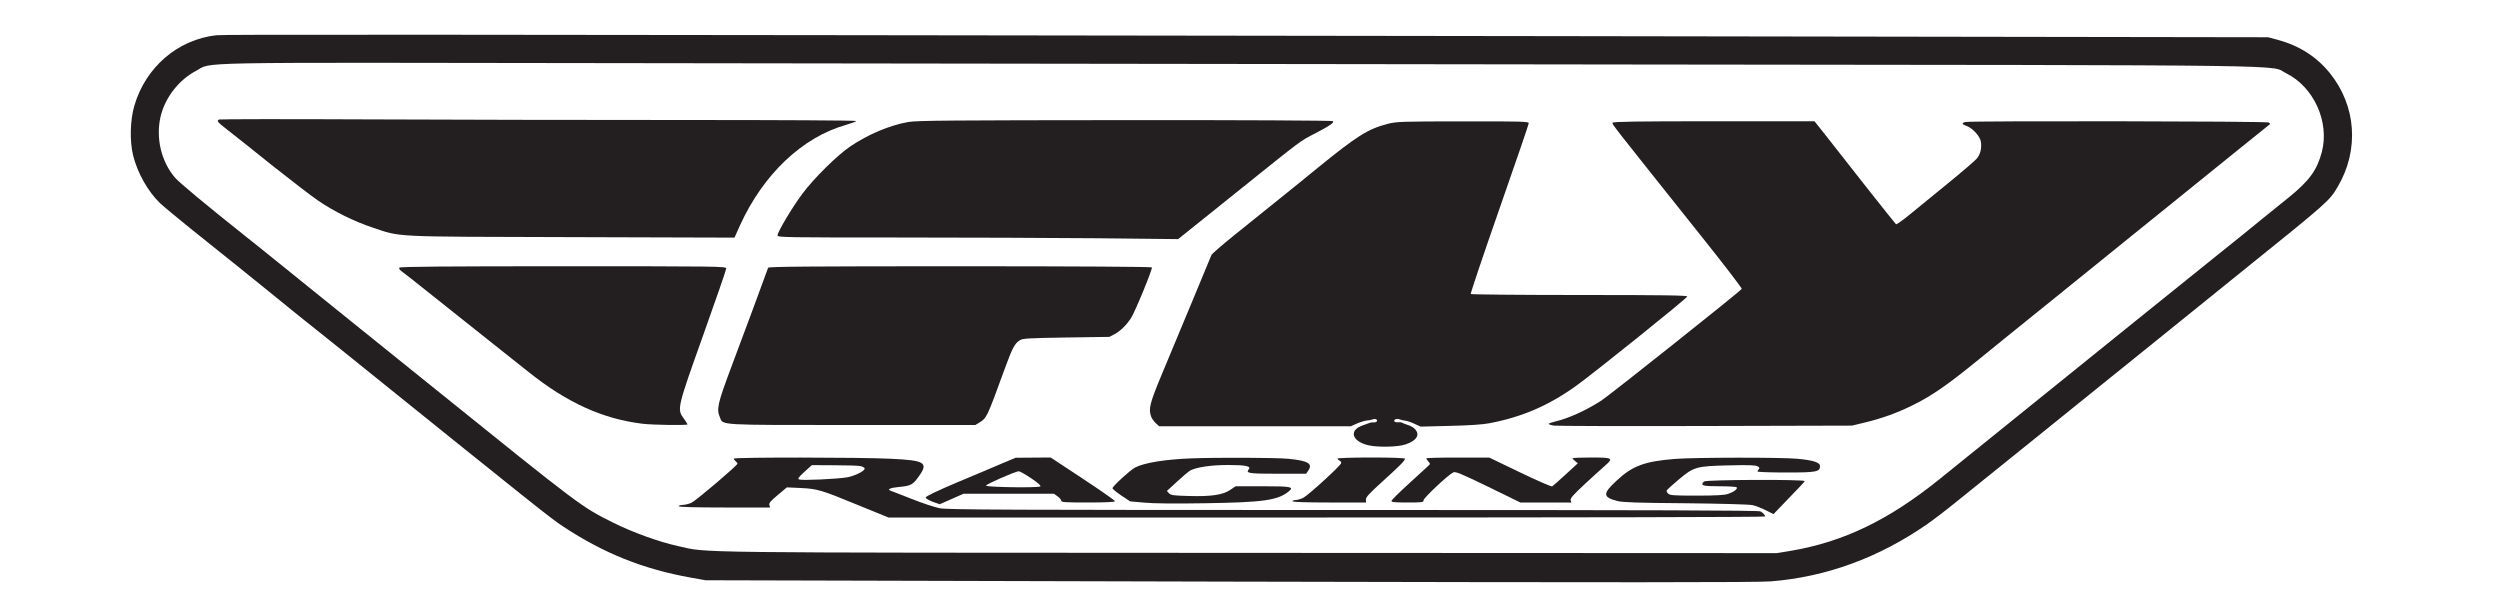 <?xml version="1.0" standalone="no"?>
<!DOCTYPE svg PUBLIC "-//W3C//DTD SVG 1.1//EN"
 "http://www.w3.org/Graphics/SVG/1.1/DTD/svg11.dtd">
<!-- Created with svg_stack (http://github.com/astraw/svg_stack) -->
<svg xmlns:sodipodi="http://sodipodi.sourceforge.net/DTD/sodipodi-0.dtd" xmlns="http://www.w3.org/2000/svg" version="1.1" width="1000.0" height="246.0">
  <rect width="100%" height="100%" fill="#808080" stroke="none"/>
  <defs/>
  <g id="id0:id0" transform="matrix(1.25,0,0,1.25,0.0,0.0)"><g transform="translate(0,196.8) scale(0.04,-0.04)" fill="#ffffff" stroke="none">
<path d="M0 2460 l0 -2460 10000 0 10000 0 0 2460 0 2460 -10000 0 -10000 0 0 -2460z m15055 2150 c2614 -8 3109 -11 3155 -23 230 -59 408 -203 511 -412 58 -119 74 -189 73 -335 0 -147 -17 -225 -76 -344 -73 -148 -111 -186 -503 -501 -228 -184 -382 -308 -545 -440 -95 -77 -184 -149 -199 -160 -30 -23 -143 -114 -290 -234 -58 -47 -139 -113 -182 -146 -42 -33 -152 -122 -245 -197 -93 -75 -268 -217 -390 -315 -121 -98 -276 -223 -345 -279 -350 -283 -563 -451 -649 -508 -336 -225 -680 -359 -1065 -416 l-140 -20 -3525 1 c-3824 1 -4949 8 -5090 33 -180 31 -266 52 -385 91 -367 122 -627 275 -1028 605 -114 94 -293 239 -328 265 -15 11 -59 47 -99 80 -40 33 -87 71 -105 85 -69 53 -142 111 -192 152 -60 50 -612 496 -1188 959 -220 177 -423 340 -451 363 -28 22 -143 115 -255 204 -114 92 -232 195 -267 235 -69 79 -142 215 -168 312 -45 174 -22 377 63 545 108 216 347 386 572 409 92 9 9593 3 13336 -9z"/>
<path d="M1710 4425 c-36 -9 -97 -31 -137 -49 -91 -43 -204 -153 -251 -243 -114 -218 -81 -482 85 -670 15 -17 145 -125 288 -239 143 -115 298 -239 345 -277 47 -38 204 -165 350 -282 146 -117 328 -263 405 -326 77 -62 178 -144 225 -181 47 -38 110 -88 140 -113 86 -70 378 -306 699 -564 161 -130 368 -296 460 -370 207 -167 241 -192 371 -273 308 -192 650 -311 1000 -347 60 -6 1649 -11 4310 -13 l4215 -3 120 22 c244 45 458 118 680 232 195 101 339 202 640 449 22 18 70 56 106 85 36 28 142 113 235 189 172 138 454 366 805 649 107 86 244 197 304 246 123 99 472 381 605 488 48 39 165 133 260 210 95 77 191 154 214 172 187 143 274 222 321 293 72 106 99 197 99 330 0 75 -5 121 -18 160 -65 193 -194 325 -379 387 l-82 28 -5365 6 c-2951 3 -6629 9 -8175 12 -2474 6 -2818 5 -2875 -8z m4973 -495 c5 -4 -33 -28 -85 -52 -278 -132 -502 -371 -678 -723 l-55 -110 -1250 -3 c-1320 -3 -1340 -3 -1526 43 -212 53 -453 173 -639 318 -118 93 -294 232 -394 313 -54 43 -113 90 -131 104 -121 93 -144 113 -139 121 6 11 4886 0 4897 -11z m3920 -4 c-1 -5 -43 -31 -95 -59 -108 -57 -116 -63 -307 -216 -79 -64 -161 -129 -182 -146 -81 -65 -152 -121 -182 -145 -18 -14 -66 -52 -106 -85 -40 -33 -85 -69 -100 -80 -14 -11 -66 -52 -115 -92 l-90 -72 -1585 6 c-872 3 -1589 8 -1593 12 -4 4 23 59 61 122 219 373 535 644 851 731 132 36 113 36 1800 34 962 0 1644 -5 1643 -10z m1603 1 c3 -8 -15 -70 -40 -138 -24 -68 -84 -236 -131 -374 -48 -137 -121 -347 -162 -465 -41 -118 -88 -253 -104 -299 -17 -47 -27 -91 -25 -98 4 -10 165 -13 851 -15 552 -2 846 -6 847 -13 2 -9 -61 -65 -158 -139 -23 -17 -165 -130 -315 -250 -151 -121 -292 -234 -314 -251 -126 -101 -342 -217 -500 -270 -200 -68 -284 -79 -570 -80 l-240 0 -60 24 c-53 22 -76 25 -190 25 -128 1 -195 -10 -255 -41 -20 -10 -183 -13 -792 -13 l-767 0 -28 24 c-26 23 -28 29 -28 98 l1 73 96 225 c52 124 137 324 187 445 51 121 96 229 101 240 5 11 30 69 55 129 25 61 53 119 63 129 9 11 127 108 261 216 133 108 318 257 411 331 467 377 465 375 573 425 65 29 161 57 237 68 14 3 242 5 508 6 395 1 484 -1 488 -12z m2295 3 c16 -9 49 -49 284 -350 58 -74 154 -196 213 -270 59 -74 119 -152 135 -172 15 -21 31 -38 36 -38 5 0 57 39 115 88 59 48 122 98 139 112 162 125 415 343 425 365 37 80 16 179 -47 226 -16 12 -28 26 -25 31 7 11 2331 11 2338 0 3 -5 -12 -22 -33 -38 -22 -16 -137 -109 -257 -206 -121 -97 -318 -257 -439 -354 -351 -283 -477 -385 -516 -418 -20 -17 -65 -53 -100 -81 -63 -49 -187 -149 -304 -246 -33 -27 -116 -94 -185 -150 -69 -55 -223 -180 -344 -277 -316 -257 -442 -350 -552 -412 -219 -123 -413 -184 -662 -210 -201 -20 -2203 -7 -2192 15 3 5 39 24 80 42 89 39 213 110 278 160 146 111 1072 857 1072 864 0 4 -82 110 -182 236 -100 125 -214 269 -253 318 -39 50 -116 146 -171 214 -54 68 -126 158 -159 200 -33 42 -108 136 -167 210 -59 74 -105 138 -102 143 7 11 1553 9 1575 -2z m-8708 -1165 c-1 -5 -43 -125 -93 -265 -51 -140 -96 -266 -100 -280 -4 -14 -27 -77 -50 -140 -142 -393 -148 -420 -111 -492 10 -21 16 -40 13 -43 -10 -9 -261 -5 -335 6 -155 22 -361 85 -487 149 -124 62 -298 178 -415 275 -27 23 -73 60 -101 81 -28 22 -152 120 -276 219 -124 99 -274 218 -334 265 -59 47 -127 101 -150 120 -23 19 -61 50 -83 68 -23 18 -39 37 -36 43 8 13 2561 7 2558 -6z m3394 0 c12 -4 -110 -309 -149 -373 -38 -61 -79 -102 -129 -128 l-48 -24 -331 0 c-372 0 -380 -1 -429 -75 -13 -20 -61 -138 -106 -263 -98 -272 -108 -293 -152 -332 l-34 -30 -1002 2 -1001 3 -23 34 c-38 56 -31 90 71 364 52 138 118 315 146 392 93 253 152 410 161 426 7 15 139 16 1511 12 827 -3 1508 -6 1515 -8z m2063 -1256 c72 -25 92 -72 45 -103 -96 -63 -378 -54 -440 14 -32 35 17 81 108 100 55 12 243 5 287 -11z m-4756 -278 c4 -5 -9 -21 -26 -36 -99 -83 -121 -108 -110 -125 14 -23 6 -30 -34 -30 -33 0 -98 -46 -180 -127 l-33 -33 -265 0 c-146 0 -267 4 -270 8 -3 5 30 38 72 74 42 37 91 79 108 95 17 15 61 53 97 83 36 30 66 62 66 71 1 9 4 19 8 22 10 11 561 8 567 -2z m331 0 c7 -12 -12 -24 -25 -16 -11 7 -4 25 10 25 5 0 11 -4 15 -9z m424 -5 c133 -18 141 -26 97 -91 -61 -91 -58 -90 -232 -94 -85 -2 -154 -7 -154 -12 0 -5 8 -9 18 -9 24 0 242 -77 377 -133 63 -27 137 -49 173 -54 34 -4 63 -12 62 -18 0 -6 -90 -11 -243 -13 l-243 -2 -119 49 c-66 26 -183 74 -260 106 -93 38 -166 61 -216 69 -43 6 -78 16 -78 21 -1 6 69 15 171 22 187 13 260 29 308 69 42 36 40 61 -7 69 -55 9 -65 14 -58 25 9 15 281 12 404 -4z m1204 -19 c215 -138 406 -270 402 -278 -10 -15 -342 -12 -352 4 -18 27 -54 49 -85 52 -24 2 -33 7 -33 20 0 19 -181 150 -221 161 -12 3 -82 -20 -180 -60 -189 -78 -189 -78 -189 -101 0 -15 -10 -19 -52 -22 -32 -1 -83 -16 -134 -39 -72 -32 -87 -35 -123 -28 -24 5 -41 15 -41 23 0 8 61 39 150 76 83 35 236 99 340 144 l190 80 138 1 138 0 52 -33z m1236 18 c0 -5 -29 -15 -64 -22 -93 -17 -131 -38 -223 -128 -89 -85 -95 -103 -44 -124 15 -6 43 -12 62 -13 19 -2 34 -7 32 -13 -1 -6 -74 -9 -198 -8 l-195 2 -69 47 -70 46 23 27 c73 86 150 137 242 161 118 30 506 49 504 25z m664 4 c108 -17 130 -35 88 -73 -17 -16 -41 -17 -223 -14 l-203 3 3 27 c3 22 -1 27 -30 33 -42 9 -50 14 -43 26 8 13 321 11 408 -2z m841 2 c3 -4 -50 -59 -117 -122 -67 -62 -139 -130 -159 -151 l-37 -38 -205 0 c-113 0 -207 3 -210 8 -2 4 63 68 145 142 82 74 148 139 145 146 -3 7 -2 15 1 18 10 9 431 7 437 -3z m805 -32 c47 -23 136 -65 196 -94 61 -29 134 -64 164 -78 l54 -27 36 32 c130 114 184 166 192 186 8 21 14 22 103 22 52 0 97 -3 99 -7 3 -5 -64 -71 -149 -147 -84 -77 -156 -146 -158 -153 -4 -10 -48 -13 -189 -13 l-184 0 -258 126 c-214 104 -262 124 -279 116 -12 -6 -80 -62 -152 -125 l-132 -116 -86 -2 c-48 -1 -89 0 -91 3 -5 5 68 76 204 197 45 41 87 84 92 97 l9 24 221 0 221 0 87 -41z m1704 26 c1 -5 -26 -13 -60 -18 -91 -11 -146 -39 -237 -120 -45 -40 -84 -76 -88 -82 -24 -32 9 -60 77 -67 17 -2 29 -7 27 -13 -1 -6 -83 -9 -225 -8 -237 2 -299 12 -324 49 -13 20 -8 26 80 103 51 45 105 88 119 95 41 21 153 47 263 61 118 15 364 15 368 0z m719 4 c95 -12 125 -26 115 -53 -6 -14 -31 -16 -218 -16 l-211 0 -5 19 c-3 12 -17 22 -37 27 -40 8 -48 13 -41 25 8 13 291 11 397 -2z m-30 -174 c5 -6 -204 -225 -215 -225 -4 0 -24 10 -45 23 -66 42 -103 49 -272 56 -172 6 -218 21 -100 32 36 3 83 15 105 26 42 22 77 54 74 69 -1 5 -1 12 0 17 1 8 445 10 453 2z m-4101 -50 c3 -19 -86 -55 -171 -69 -115 -19 -435 -31 -445 -17 -7 13 -3 14 80 30 37 7 75 22 100 40 l40 30 198 -2 c122 -1 198 -6 198 -12z m3754 -184 c7 -12 -12 -24 -25 -16 -11 7 -4 25 10 25 5 0 11 -4 15 -9z"/>
</g>
</g>
  <g id="id1:id1" transform="matrix(1.25,0,0,1.25,0.0,0.0)"><g transform="translate(0,196.8) scale(0.04,-0.04)" fill="#231f20" stroke="none">
<path d="M1731 4638 c-308 -34 -566 -255 -656 -563 -34 -115 -38 -280 -11 -395 35 -143 119 -292 218 -387 23 -22 138 -117 253 -210 341 -272 458 -367 674 -542 112 -91 215 -175 230 -186 15 -11 150 -119 300 -240 1569 -1264 1662 -1338 1766 -1407 328 -216 639 -340 1021 -409 l119 -21 4190 -11 c3102 -7 4227 -7 4331 2 443 35 863 189 1249 456 50 35 155 115 235 180 80 64 244 197 365 294 121 97 267 215 324 261 58 47 175 141 260 210 215 173 556 448 676 545 141 114 423 342 676 546 673 542 685 552 752 667 172 294 147 645 -64 907 -107 132 -245 220 -419 267 l-75 20 -5720 9 c-9425 13 -10627 14 -10694 7z m11329 -234 c5525 -6 5088 -1 5229 -70 221 -109 348 -388 286 -629 -39 -147 -100 -231 -268 -367 -56 -45 -151 -122 -212 -171 -60 -50 -240 -195 -400 -323 -159 -128 -427 -344 -595 -479 -600 -484 -1338 -1079 -1580 -1275 -410 -331 -771 -505 -1196 -577 l-109 -18 -4226 2 c-4588 2 -4314 -1 -4563 54 -155 34 -364 110 -517 186 -262 131 -245 118 -1470 1105 -551 444 -1015 817 -1212 977 -93 75 -208 168 -257 206 -329 262 -537 435 -570 474 -111 129 -155 319 -115 490 36 151 146 292 283 364 138 73 -140 67 3337 62 1727 -3 5397 -8 8155 -11z"/>
<path d="M1753 3964 c-22 -10 -15 -19 63 -80 42 -32 203 -160 357 -284 155 -123 324 -253 375 -287 125 -85 285 -164 431 -213 235 -78 132 -73 1592 -77 l1305 -4 43 96 c186 410 499 707 849 806 45 13 82 27 82 31 0 5 -625 8 -1388 8 -764 0 -1908 2 -2543 5 -635 3 -1160 2 -1166 -1z"/>
<path d="M7266 3944 c-151 -27 -319 -98 -465 -196 -104 -71 -290 -254 -382 -378 -82 -110 -199 -306 -199 -334 0 -15 78 -16 958 -16 527 0 1249 -3 1603 -6 l644 -7 460 369 c558 448 510 411 642 480 116 61 146 82 137 95 -3 5 -738 9 -1662 8 -1385 -1 -1670 -3 -1736 -15z"/>
<path d="M11101 3929 c-158 -41 -245 -96 -561 -353 -74 -61 -216 -176 -316 -256 -99 -80 -258 -208 -353 -284 -95 -77 -175 -146 -179 -155 -3 -9 -74 -180 -158 -381 -83 -201 -193 -463 -243 -583 -93 -224 -105 -270 -81 -332 5 -14 22 -37 36 -50 l27 -25 767 0 767 0 49 22 c27 12 63 22 79 24 17 1 38 5 47 9 9 4 22 4 28 0 15 -9 2 -26 -18 -24 -10 1 -24 0 -32 -3 -8 -3 -36 -13 -63 -23 -106 -38 -82 -124 45 -156 76 -19 241 -16 303 6 89 30 117 77 75 122 -10 12 -36 27 -57 33 -21 7 -42 15 -48 19 -5 3 -20 4 -32 3 -11 -2 -24 2 -28 7 -8 15 20 25 43 16 9 -4 28 -8 42 -10 14 -1 48 -12 75 -25 l50 -23 235 6 c148 3 265 11 315 21 262 50 475 142 695 300 137 98 883 697 888 714 3 9 -174 12 -862 12 -475 0 -867 4 -870 8 -3 5 100 311 229 680 129 369 235 678 235 686 0 14 -55 16 -527 15 -490 0 -533 -2 -602 -20z"/>
<path d="M12900 3938 c0 -17 -21 10 698 -892 188 -235 339 -432 336 -437 -11 -19 -1061 -854 -1124 -894 -117 -76 -266 -144 -365 -166 -30 -7 -55 -16 -55 -20 0 -4 19 -11 43 -14 23 -3 569 -5 1212 -3 l1170 3 92 22 c151 36 270 79 408 148 147 74 268 158 516 360 94 77 186 151 203 165 17 14 220 178 451 364 231 187 488 394 570 461 83 67 211 170 285 230 74 60 288 233 475 384 187 151 342 276 345 278 2 2 -2 8 -10 13 -16 11 -2390 14 -2427 4 -32 -9 -29 -18 10 -32 48 -17 107 -82 114 -125 8 -52 -4 -102 -33 -136 -14 -17 -118 -106 -231 -198 -113 -93 -251 -205 -306 -250 -55 -45 -104 -80 -109 -77 -4 3 -114 141 -245 307 -130 166 -275 350 -322 410 l-85 107 -808 0 c-604 0 -808 -3 -808 -12z"/>
<path d="M3195 2779 c-4 -6 1 -16 11 -24 11 -7 123 -95 249 -196 127 -101 329 -262 450 -358 121 -96 267 -212 325 -258 307 -245 591 -374 910 -413 86 -10 360 -14 360 -5 0 3 -13 24 -30 47 -55 75 -53 82 155 665 102 285 185 526 185 536 0 16 -69 17 -1304 17 -924 0 -1307 -3 -1311 -11z"/>
<path d="M6145 2778 c-18 -53 -212 -575 -296 -798 -108 -289 -118 -332 -90 -398 27 -65 -30 -62 1057 -62 l987 0 31 19 c60 38 60 36 201 423 64 175 82 209 122 235 24 16 62 18 373 23 l345 5 42 22 c46 25 91 69 128 123 32 46 177 399 170 411 -4 5 -604 9 -1536 9 -1215 0 -1531 -3 -1534 -12z"/>
<path d="M5870 1251 c0 -5 7 -14 15 -21 8 -7 15 -15 15 -19 0 -14 -333 -297 -368 -313 -20 -9 -52 -17 -69 -17 -18 -1 -33 -5 -33 -11 0 -6 129 -10 366 -10 l365 0 -6 19 c-5 16 10 33 67 81 l73 61 110 -5 c135 -7 158 -13 460 -137 l243 -99 3506 0 c1928 0 3506 3 3506 8 0 13 -15 29 -37 41 -16 8 -838 11 -3256 11 -2748 0 -3246 2 -3309 14 -40 8 -140 41 -223 74 -82 32 -158 62 -168 65 -33 12 -9 24 62 31 97 9 113 17 160 83 81 112 53 130 -224 143 -235 12 -1255 13 -1255 1z m1014 -60 c16 -3 31 -11 33 -18 6 -18 -77 -61 -142 -72 -78 -13 -358 -26 -381 -17 -15 6 -8 16 41 61 l60 54 180 -1 c99 0 193 -3 209 -7z"/>
<path d="M8010 1210 c-63 -27 -225 -96 -360 -152 -153 -65 -245 -109 -245 -118 0 -7 25 -22 56 -34 l56 -20 96 42 95 42 362 0 362 0 29 -21 c16 -11 29 -27 29 -35 0 -12 35 -14 215 -14 138 0 215 4 215 10 0 6 -116 87 -257 180 l-258 170 -140 -1 -140 -1 -115 -48z m239 -116 c51 -34 80 -59 74 -65 -13 -13 -432 -7 -435 6 -3 10 235 114 262 115 8 0 53 -25 99 -56z"/>
<path d="M9530 1253 c-209 -8 -376 -35 -449 -73 -41 -22 -181 -150 -181 -166 0 -6 32 -32 70 -58 l71 -47 112 -10 c71 -7 247 -9 482 -5 470 7 586 23 674 94 46 37 22 42 -207 42 l-217 0 -43 -29 c-59 -40 -151 -54 -328 -49 -123 3 -146 6 -161 21 l-18 19 80 74 c44 41 92 81 107 90 52 27 166 44 304 44 141 0 185 -10 164 -35 -26 -31 1 -35 230 -35 l229 0 15 22 c42 59 3 82 -160 98 -96 9 -567 11 -774 3z"/>
<path d="M10700 1251 c0 -5 7 -11 15 -15 8 -3 15 -12 15 -20 0 -17 -258 -253 -303 -278 -18 -9 -44 -17 -59 -18 -16 0 -28 -4 -28 -10 0 -6 105 -10 294 -10 l295 0 -2 23 c-2 18 27 49 128 141 145 131 185 172 185 186 0 6 -100 10 -270 10 -152 0 -270 -4 -270 -9z"/>
<path d="M11410 1253 c0 -3 8 -15 17 -25 16 -18 16 -20 -3 -37 -10 -10 -80 -74 -154 -141 -74 -67 -136 -129 -138 -136 -3 -11 22 -14 128 -14 116 0 131 2 128 17 -3 16 194 202 238 224 17 9 62 -10 279 -115 l258 -126 204 0 204 0 -6 19 c-4 14 22 44 117 132 68 63 140 128 161 146 66 58 57 63 -113 63 -82 0 -150 -3 -150 -6 0 -3 10 -14 21 -23 l22 -17 -97 -89 c-53 -49 -102 -92 -109 -96 -7 -3 -122 47 -257 112 l-245 118 -252 0 c-139 1 -253 -2 -253 -6z"/>
<path d="M13405 1249 c-247 -19 -345 -55 -472 -174 -113 -104 -112 -132 5 -163 45 -11 157 -15 547 -18 278 -3 510 -9 535 -15 25 -5 73 -24 106 -41 l62 -31 123 128 c68 70 126 131 127 136 6 15 -791 12 -806 -3 -32 -32 -14 -38 122 -38 74 0 137 -4 140 -9 8 -13 -24 -37 -69 -52 -29 -10 -98 -14 -252 -14 -184 0 -214 2 -229 17 -9 9 -13 21 -10 26 4 6 47 45 96 86 121 102 141 107 401 113 150 4 212 2 229 -7 16 -9 19 -15 11 -23 -6 -6 -11 -15 -11 -19 0 -4 102 -8 228 -8 243 0 272 5 272 51 0 30 -54 47 -182 59 -133 12 -814 11 -973 -1z"/>
</g>
</g>
</svg>
